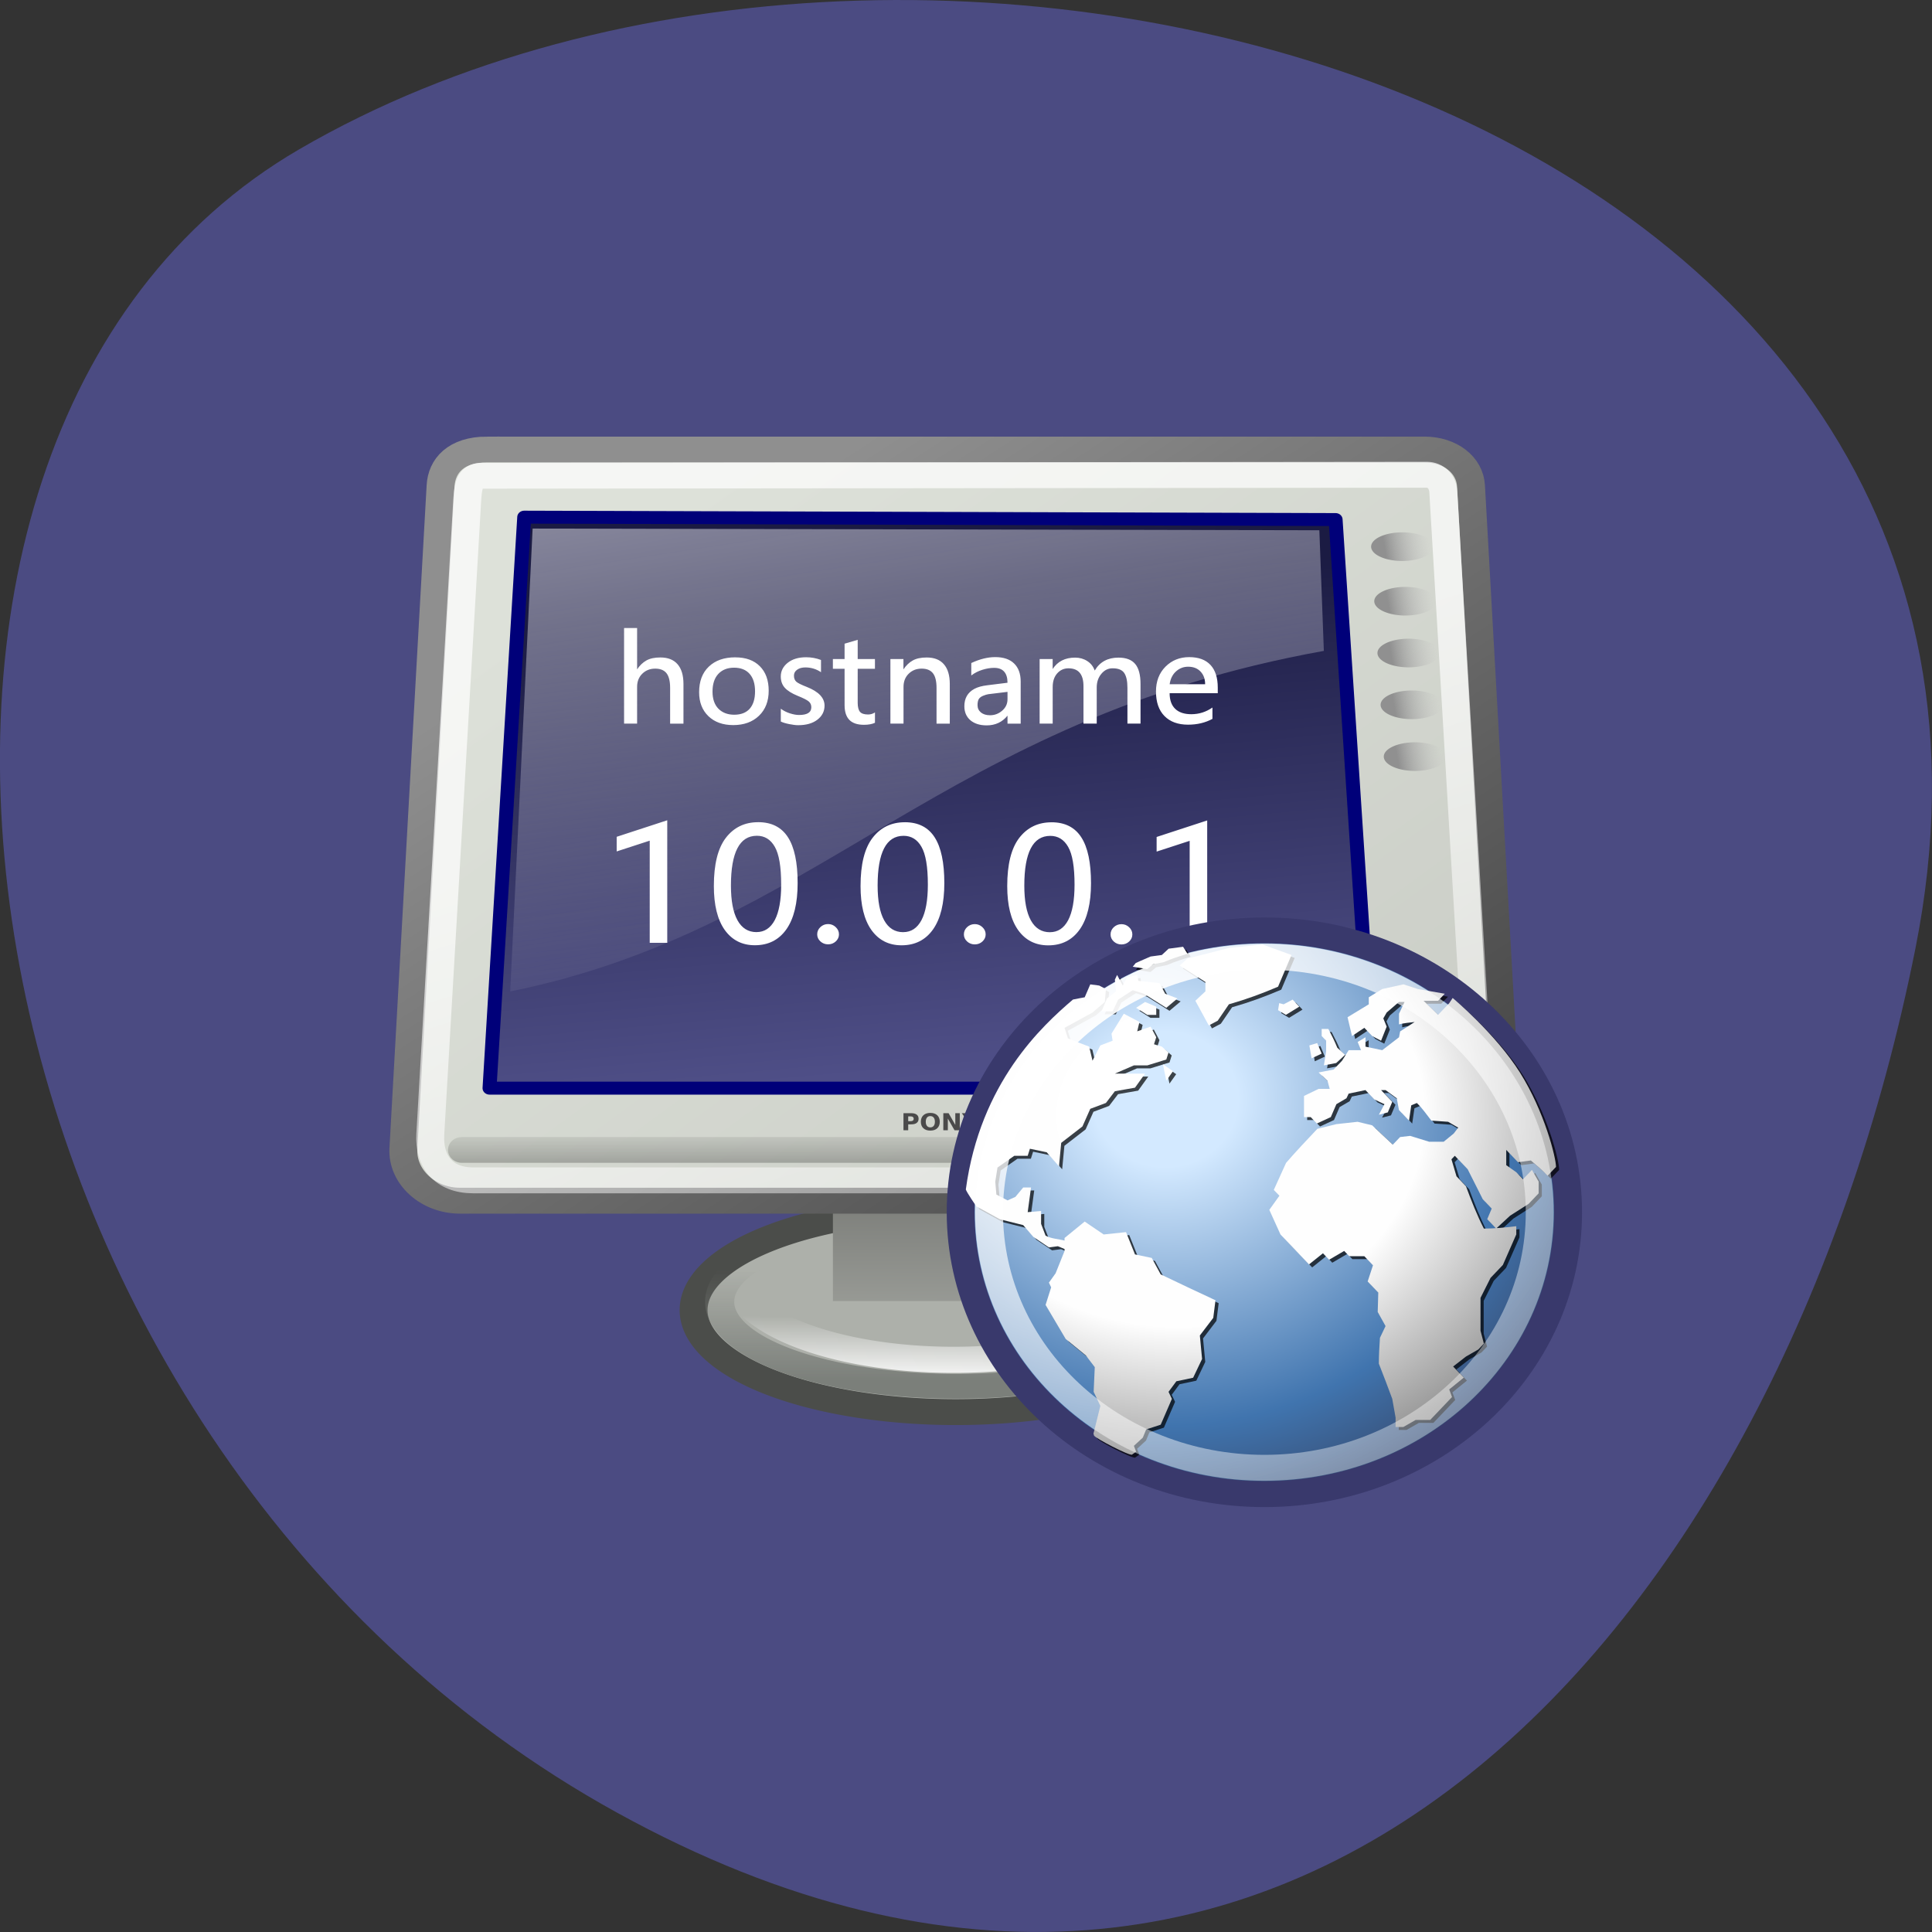 <svg xmlns="http://www.w3.org/2000/svg" xmlns:xlink="http://www.w3.org/1999/xlink" viewBox="0 0 256 256"><rect x="0" y="0" width="256" height="256" fill="#333333" stroke="none"/><defs><path d="M 35.621 3.938 A 0.84 0.84 0 1 1 33.941 3.938 A 0.84 0.84 0 1 1 35.621 3.938 z" id="C"/><path d="M -26.264 29.716 A 9.394 3.94 0 1 1 -45.053 29.716 A 9.394 3.94 0 1 1 -26.264 29.716 z" id="D"/><linearGradient id="9" gradientUnits="userSpaceOnUse" gradientTransform="matrix(1.104 0 0 0.905 4.5 2.875)" x1="10.391" y1="5.382" x2="32.537" y2="31.246"><stop style="stop-color:#8f8f8f"/><stop offset="1" style="stop-color:#494949"/></linearGradient><linearGradient id="6" gradientTransform="matrix(1.174 0 0 0.945 5.222 1.543)" x1="19.15" y1="32.622" x2="16.316" y2="8.867" gradientUnits="userSpaceOnUse"><stop style="stop-color:#5b5b97"/><stop offset="1" style="stop-color:#1b1b43"/></linearGradient><linearGradient id="8" x1="-35.123" y1="34.242" x2="-35.075" y2="30.962" gradientUnits="userSpaceOnUse" xlink:href="#4"/><linearGradient id="A" gradientTransform="matrix(5.705 0 0 0.175 5.5 2.196)" x1="3.707" y1="171.291" x2="3.707" y2="162.451" gradientUnits="userSpaceOnUse"><stop/><stop offset="1" style="stop-opacity:0"/></linearGradient><linearGradient gradientUnits="userSpaceOnUse" y2="33.34" x2="34.784" y1="7.229" x1="8.612" gradientTransform="matrix(1.13 0 0 0.885 2.875 1.571)" id="5"><stop style="stop-color:#dde1d9"/><stop offset="1" style="stop-color:#cacdc6"/></linearGradient><linearGradient id="7" y1="33.416" x2="0" y2="28.206" gradientUnits="userSpaceOnUse"><stop style="stop-color:#7b7f7a"/><stop offset="1" style="stop-color:#7b7f7a;stop-opacity:0"/></linearGradient><linearGradient gradientUnits="userSpaceOnUse" y2="55.201" x2="34.975" y1="13.005" x1="17.698" gradientTransform="matrix(1.108 0 0 0.902 5.5 3.875)" id="4"><stop style="stop-color:#fff"/><stop offset="1" style="stop-color:#fff;stop-opacity:0"/></linearGradient><linearGradient id="E" gradientUnits="userSpaceOnUse" x1="34.301" y1="3.938" x2="35.521" y2="3.845"><stop style="stop-color:#909090"/><stop offset="1" style="stop-color:#bebebe;stop-opacity:0"/></linearGradient><linearGradient id="3" gradientTransform="matrix(1.239 0 0 0.896 5.091 1.543)" x1="11.492" y1="1.654" x2="17.199" y2="26.729" gradientUnits="userSpaceOnUse"><stop style="stop-color:#fff"/><stop offset="1" style="stop-color:#fcfcff;stop-opacity:0"/></linearGradient><linearGradient id="B" gradientTransform="matrix(1.816 0 0 1.279 2.5 -40.245)" x1="12.207" y1="53.535" x2="12.128" y2="64.893" gradientUnits="userSpaceOnUse"><stop style="stop-color:#585956"/><stop offset="1" style="stop-color:#bbbeb8"/></linearGradient><radialGradient r="40.693" fy="17.81" fx="18.934" cy="17.486" cx="18.634" gradientTransform="scale(1.037 0.964)" gradientUnits="userSpaceOnUse" id="0"><stop style="stop-color:#fff"/><stop offset="0.379" style="stop-color:#fefefe"/><stop offset="1" style="stop-color:#1d1d1d"/></radialGradient><radialGradient r="29.993" cy="15.716" cx="18.248" gradientTransform="matrix(0.561 0 0 0.561 53.583 14.07)" gradientUnits="userSpaceOnUse" id="2"><stop style="stop-color:#d3e9ff"/><stop offset="0.155" style="stop-color:#d3e9ff"/><stop offset="0.75" style="stop-color:#4074ae"/><stop offset="1" style="stop-color:#36486c"/></radialGradient><radialGradient r="43.527" cy="12.142" cx="15.601" gradientTransform="matrix(0.536 0 0 0.536 54.202 14.662)" gradientUnits="userSpaceOnUse" id="1"><stop style="stop-color:#fff"/><stop offset="1" style="stop-color:#fff;stop-opacity:0.165"/></radialGradient><radialGradient xlink:href="#0" id="F" gradientUnits="userSpaceOnUse" gradientTransform="scale(1.037 0.964)" cx="18.634" cy="17.486" fx="18.934" fy="17.81" r="40.693"/></defs><path d="M 253.792,125.737 C 276.143,13.817 122.842,-28.683 39.592,19.817 c -66.33,38.644 -47.37,171.02 42.17,220.37 89.54,49.35 154.09,-24.617 172.03,-114.45 z" style="fill:#4b4b82;color:#000"/><g transform="matrix(3.698 0 0 3.432 36.509 43.881)"><g style="fill-rule:evenodd"><g style="color:#000"><use xlink:href="#D" transform="translate(60.033 8.078)" width="1" height="1" style="fill:#adb0aa;stroke:#4b4d4a"/><g style="fill:none"><use xlink:href="#D" transform="matrix(0.902 0 0 0.828 56.552 12.868)" width="1" height="1" style="stroke:url(#7);stroke-width:1.157"/><use xlink:href="#D" transform="matrix(0.838 0 0 0.853 54.178 11.006)" width="1" height="1" style="stroke:url(#8);stroke-width:1.183"/></g><path d="m 19.972 31.079 h 9.04 v 6.365 h -9.04 z" style="fill:url(#B)"/><path d="M 7.581,4.571 H 41.169 c 0.911,0 1.624,0.583 1.667,1.402 l 1.332,25.578 c 0.058,1.118 -0.901,2.02 -2.02,2.02 H 6.602 c -1.119,0 -2.079,-0.903 -2.02,-2.02 L 5.914,5.972 c 0.04,-0.774 0.548,-1.402 1.667,-1.402 z" style="fill:url(#5);stroke:url(#9)"/></g><path d="M 8.911,7.181 7.668,29.226 H 39.319 L 37.984,7.274 8.911,7.181 z" style="fill:url(#6);stroke:#000079;stroke-linejoin:round;stroke-width:0.5"/><g style="fill:none"><path d="M 6.677,31.611 H 42.106" style="stroke-opacity:0.248;stroke:url(#A);stroke-linecap:round;stroke-width:0.996"/><path d="M 7.415,5.581 41.26,5.544 c 0.284,-3.169e-4 0.559,0.237 0.582,0.653 l 1.362,24.803 c 0.058,1.057 -0.54,1.786 -1.598,1.786 H 7.082 c -1.059,0 -1.593,-0.729 -1.536,-1.786 L 6.87,6.505 C 6.909,5.789 7.036,5.582 7.415,5.581 z" style="stroke-opacity:0.701;stroke:url(#4);color:#000;stroke-width:1"/></g><path d="M 9.212,7.621 8.409,25.492 C 19.454,23.091 23.83,14.999 37.563,12.345 L 37.402,7.687 9.212,7.621 z" style="fill:url(#3);opacity:0.531"/><g style="fill:url(#E);color:#000"><use xlink:href="#C" transform="matrix(1.331 0 0 0.658 -5.919 5.729)" width="1" height="1"/><use xlink:href="#C" transform="matrix(1.331 0 0 0.658 -5.806 7.835)" width="1" height="1"/><use xlink:href="#C" transform="matrix(1.331 0 0 0.658 -5.692 9.835)" width="1" height="1"/><use xlink:href="#C" transform="matrix(1.331 0 0 0.658 -5.579 11.835)" width="1" height="1"/><use xlink:href="#C" transform="matrix(1.331 0 0 0.658 -5.465 13.835)" width="1" height="1"/></g></g><path d="m 22.5,30.193 h 0.282 c 0.084,1e-6 0.148,0.019 0.193,0.056 0.045,0.037 0.067,0.09 0.067,0.159 -1e-6,0.069 -0.022,0.122 -0.067,0.16 -0.045,0.037 -0.109,0.056 -0.193,0.056 h -0.112 v 0.228 H 22.5 v -0.658 m 0.17,0.123 v 0.184 h 0.094 c 0.033,0 0.058,-0.008 0.076,-0.024 0.018,-0.016 0.027,-0.039 0.027,-0.068 0,-0.029 -0.009,-0.052 -0.027,-0.068 -0.018,-0.016 -0.043,-0.024 -0.076,-0.024 h -0.094 m 0.792,-0.012 c -0.052,1e-6 -0.092,0.019 -0.12,0.057 -0.029,0.038 -0.043,0.092 -0.043,0.161 0,0.069 0.014,0.123 0.043,0.161 0.029,0.038 0.069,0.057 0.12,0.057 0.052,0 0.092,-0.019 0.121,-0.057 0.029,-0.038 0.043,-0.092 0.043,-0.161 -10e-7,-0.069 -0.014,-0.123 -0.043,-0.161 -0.029,-0.038 -0.069,-0.057 -0.121,-0.057 m 0,-0.123 c 0.106,1e-6 0.189,0.03 0.249,0.091 0.06,0.061 0.09,0.144 0.09,0.251 -1e-6,0.106 -0.03,0.19 -0.09,0.25 -0.06,0.061 -0.143,0.091 -0.249,0.091 -0.106,0 -0.188,-0.03 -0.249,-0.091 -0.06,-0.061 -0.09,-0.144 -0.09,-0.25 0,-0.107 0.03,-0.19 0.09,-0.251 0.06,-0.061 0.143,-0.091 0.249,-0.091 m 0.466,0.012 h 0.19 l 0.239,0.451 v -0.451 h 0.161 v 0.658 H 24.329 l -0.239,-0.451 v 0.451 H 23.928 v -0.658 m 0.663,0 h 0.186 l 0.15,0.235 0.15,-0.235 h 0.186 l -0.251,0.381 v 0.277 h -0.17 v -0.277 l -0.251,-0.381" style="fill:#4a4a4a"/><g style="fill:#fff"><path d="m 14.036,23.616 h -0.628 v -3.945 l -1.184,0.416 v -0.565 l 1.812,-0.638 v 4.732 m 3.256,-4.659 c 0.482,6e-6 0.839,0.195 1.07,0.584 0.231,0.387 0.346,0.976 0.346,1.768 -4e-6,0.777 -0.134,1.371 -0.403,1.784 -0.269,0.41 -0.645,0.616 -1.13,0.616 -0.457,0 -0.817,-0.197 -1.079,-0.59 -0.26,-0.394 -0.39,-0.96 -0.39,-1.698 0,-0.836 0.143,-1.455 0.428,-1.857 0.288,-0.404 0.674,-0.606 1.158,-0.606 m -0.057,4.243 c 0.284,0 0.501,-0.154 0.654,-0.463 0.152,-0.311 0.229,-0.768 0.229,-1.371 -3e-6,-0.69 -0.076,-1.176 -0.229,-1.46 -0.15,-0.284 -0.364,-0.425 -0.641,-0.425 -0.311,5e-6 -0.544,0.161 -0.698,0.482 -0.154,0.32 -0.232,0.799 -0.232,1.438 -1e-6,0.59 0.078,1.038 0.235,1.343 0.157,0.305 0.384,0.457 0.682,0.457 m 2.564,-0.311 c 0.106,10e-7 0.197,0.039 0.273,0.117 0.078,0.078 0.117,0.171 0.117,0.279 -1e-6,0.106 -0.038,0.197 -0.114,0.273 -0.076,0.076 -0.168,0.114 -0.276,0.114 -0.106,0 -0.198,-0.038 -0.276,-0.114 -0.076,-0.076 -0.114,-0.167 -0.114,-0.273 0,-0.108 0.038,-0.201 0.114,-0.279 0.078,-0.078 0.17,-0.117 0.276,-0.117 m 2.749,-3.932 c 0.482,6e-6 0.839,0.195 1.07,0.584 0.231,0.387 0.346,0.976 0.346,1.768 -4e-6,0.777 -0.134,1.371 -0.403,1.784 -0.269,0.41 -0.645,0.616 -1.13,0.616 -0.457,0 -0.817,-0.197 -1.079,-0.59 -0.26,-0.394 -0.39,-0.96 -0.39,-1.698 -1e-6,-0.836 0.143,-1.455 0.428,-1.857 0.288,-0.404 0.674,-0.606 1.158,-0.606 m -0.057,4.243 c 0.284,0 0.501,-0.154 0.654,-0.463 0.152,-0.311 0.229,-0.768 0.229,-1.371 -2e-6,-0.69 -0.076,-1.176 -0.229,-1.46 -0.15,-0.284 -0.364,-0.425 -0.641,-0.425 -0.311,5e-6 -0.544,0.161 -0.698,0.482 -0.154,0.32 -0.232,0.799 -0.232,1.438 0,0.59 0.078,1.038 0.235,1.343 0.157,0.305 0.384,0.457 0.682,0.457 m 2.564,-0.311 c 0.106,10e-7 0.197,0.039 0.273,0.117 0.078,0.078 0.117,0.171 0.117,0.279 -1e-6,0.106 -0.038,0.197 -0.114,0.273 -0.076,0.076 -0.168,0.114 -0.276,0.114 -0.106,0 -0.198,-0.038 -0.276,-0.114 -0.076,-0.076 -0.114,-0.167 -0.114,-0.273 0,-0.108 0.038,-0.201 0.114,-0.279 0.078,-0.078 0.17,-0.117 0.276,-0.117 m 2.749,-3.932 c 0.482,6e-6 0.839,0.195 1.07,0.584 0.231,0.387 0.346,0.976 0.346,1.768 -4e-6,0.777 -0.134,1.371 -0.403,1.784 -0.269,0.41 -0.645,0.616 -1.13,0.616 -0.457,0 -0.817,-0.197 -1.079,-0.59 -0.26,-0.394 -0.39,-0.96 -0.39,-1.698 0,-0.836 0.143,-1.455 0.428,-1.857 0.288,-0.404 0.674,-0.606 1.158,-0.606 m -0.057,4.243 c 0.284,0 0.501,-0.154 0.654,-0.463 0.152,-0.311 0.229,-0.768 0.229,-1.371 -3e-6,-0.69 -0.076,-1.176 -0.229,-1.46 -0.15,-0.284 -0.364,-0.425 -0.641,-0.425 -0.311,5e-6 -0.544,0.161 -0.698,0.482 -0.154,0.32 -0.232,0.799 -0.232,1.438 -10e-7,0.59 0.078,1.038 0.235,1.343 0.157,0.305 0.384,0.457 0.682,0.457 m 2.564,-0.311 c 0.106,10e-7 0.197,0.039 0.273,0.117 0.078,0.078 0.117,0.171 0.117,0.279 -1e-6,0.106 -0.038,0.197 -0.114,0.273 -0.076,0.076 -0.168,0.114 -0.276,0.114 -0.106,0 -0.198,-0.038 -0.276,-0.114 -0.076,-0.076 -0.114,-0.167 -0.114,-0.273 0,-0.108 0.038,-0.201 0.114,-0.279 0.078,-0.078 0.17,-0.117 0.276,-0.117 m 3.072,0.727 h -0.628 v -3.945 l -1.184,0.416 v -0.565 l 1.812,-0.638 v 4.732"/><path d="m 14.616,15.153 h -0.477 v -1.381 c -3e-6,-0.258 -0.043,-0.446 -0.129,-0.565 -0.086,-0.118 -0.221,-0.178 -0.404,-0.178 -0.187,2e-6 -0.342,0.066 -0.465,0.197 -0.123,0.13 -0.185,0.299 -0.185,0.509 v 1.417 h -0.467 v -3.691 h 0.467 v 1.597 c 0.093,-0.151 0.203,-0.265 0.331,-0.343 0.128,-0.078 0.295,-0.117 0.502,-0.117 0.271,2e-6 0.476,0.087 0.616,0.261 0.141,0.174 0.212,0.428 0.212,0.762 v 1.532 m 1.858,-2.559 c 0.375,3e-6 0.668,0.114 0.879,0.343 0.211,0.227 0.317,0.542 0.317,0.945 -4e-6,0.404 -0.116,0.726 -0.348,0.967 -0.232,0.24 -0.54,0.36 -0.923,0.36 -0.372,0 -0.669,-0.115 -0.891,-0.346 -0.221,-0.231 -0.331,-0.538 -0.331,-0.923 0,-0.422 0.116,-0.752 0.348,-0.989 0.232,-0.239 0.549,-0.358 0.95,-0.358 m -0.041,2.216 c 0.242,0 0.427,-0.077 0.555,-0.231 0.128,-0.156 0.192,-0.38 0.192,-0.672 -2e-6,-0.294 -0.066,-0.519 -0.197,-0.677 -0.13,-0.157 -0.315,-0.236 -0.555,-0.236 -0.237,3e-6 -0.425,0.08 -0.565,0.241 -0.138,0.161 -0.207,0.388 -0.207,0.682 -1e-6,0.286 0.071,0.506 0.212,0.662 0.143,0.154 0.331,0.231 0.565,0.231 m 3.112,-1.641 c -0.169,-0.123 -0.356,-0.185 -0.562,-0.185 -0.123,3e-6 -0.222,0.03 -0.297,0.09 -0.075,0.058 -0.112,0.133 -0.112,0.224 0,0.107 0.029,0.187 0.088,0.241 0.058,0.052 0.182,0.118 0.37,0.197 0.425,0.18 0.638,0.421 0.638,0.723 -3e-6,0.219 -0.085,0.4 -0.256,0.543 -0.17,0.141 -0.399,0.212 -0.687,0.212 -0.086,0 -0.192,-0.014 -0.317,-0.041 -0.125,-0.026 -0.227,-0.059 -0.307,-0.1 v -0.494 c 0.096,0.076 0.205,0.136 0.326,0.178 0.122,0.042 0.231,0.063 0.326,0.063 0.146,0 0.256,-0.024 0.329,-0.073 0.075,-0.05 0.112,-0.126 0.112,-0.226 -2e-6,-0.093 -0.031,-0.167 -0.093,-0.224 -0.062,-0.057 -0.196,-0.13 -0.402,-0.219 -0.206,-0.091 -0.358,-0.194 -0.455,-0.309 -0.096,-0.115 -0.144,-0.261 -0.144,-0.436 0,-0.209 0.083,-0.386 0.248,-0.528 0.167,-0.143 0.387,-0.214 0.66,-0.214 0.185,2e-6 0.363,0.035 0.533,0.105 v 0.475 m 1.933,1.95 c -0.102,0.052 -0.234,0.078 -0.394,0.078 -0.232,0 -0.406,-0.062 -0.521,-0.187 -0.115,-0.127 -0.173,-0.317 -0.173,-0.57 V 13.035 h -0.419 v -0.375 h 0.419 v -0.594 l 0.47,-0.149 v 0.743 h 0.618 v 0.375 h -0.618 v 1.315 c -2e-6,0.162 0.028,0.278 0.083,0.348 0.055,0.068 0.152,0.102 0.29,0.102 0.089,1e-6 0.171,-0.027 0.246,-0.08 v 0.399 m 2.683,0.034 h -0.477 v -1.381 c -3e-6,-0.258 -0.043,-0.446 -0.129,-0.565 -0.086,-0.118 -0.221,-0.178 -0.404,-0.178 -0.187,2e-6 -0.342,0.066 -0.465,0.197 -0.123,0.13 -0.185,0.299 -0.185,0.509 v 1.417 H 22.032 V 12.66 h 0.467 v 0.399 c 0.093,-0.151 0.203,-0.265 0.331,-0.343 0.128,-0.078 0.295,-0.117 0.502,-0.117 0.271,2e-6 0.476,0.087 0.616,0.261 0.141,0.174 0.212,0.428 0.212,0.762 v 1.532 m 2.54,0 h -0.472 v -0.309 c -0.188,0.25 -0.437,0.375 -0.745,0.375 -0.247,0 -0.442,-0.067 -0.587,-0.2 -0.143,-0.135 -0.214,-0.314 -0.214,-0.538 -1e-6,-0.153 0.029,-0.285 0.088,-0.397 0.06,-0.112 0.149,-0.203 0.268,-0.273 0.12,-0.07 0.276,-0.117 0.467,-0.141 l 0.723,-0.097 c -2e-6,-0.192 -0.041,-0.335 -0.122,-0.431 -0.08,-0.096 -0.199,-0.144 -0.358,-0.144 -0.131,2e-6 -0.272,0.025 -0.421,0.075 -0.148,0.05 -0.28,0.123 -0.397,0.219 v -0.48 c 0.304,-0.153 0.589,-0.229 0.857,-0.229 0.295,3e-6 0.521,0.082 0.677,0.246 0.157,0.164 0.236,0.396 0.236,0.696 V 15.153 M 26.228,14.211 v -0.285 c -0.406,0.052 -0.635,0.082 -0.687,0.09 -0.05,0.008 -0.113,0.028 -0.187,0.061 -0.073,0.032 -0.125,0.075 -0.156,0.129 -0.029,0.054 -0.044,0.131 -0.044,0.234 -10e-7,0.115 0.041,0.209 0.122,0.282 0.083,0.071 0.191,0.107 0.324,0.107 0.166,10e-7 0.312,-0.059 0.438,-0.178 0.127,-0.118 0.19,-0.265 0.19,-0.441 m 4.767,0.942 h -0.47 v -1.381 c -3e-6,-0.26 -0.038,-0.45 -0.114,-0.572 -0.076,-0.122 -0.216,-0.183 -0.419,-0.183 -0.159,3e-6 -0.294,0.072 -0.404,0.217 -0.109,0.143 -0.163,0.316 -0.163,0.519 v 1.4 H 28.95 v -1.446 c -2e-6,-0.459 -0.179,-0.689 -0.538,-0.689 -0.164,3e-6 -0.299,0.067 -0.407,0.2 -0.106,0.131 -0.158,0.306 -0.158,0.523 v 1.412 H 27.379 V 12.66 h 0.467 v 0.385 c 0.177,-0.294 0.445,-0.441 0.804,-0.441 0.162,3e-6 0.307,0.044 0.433,0.131 0.128,0.088 0.218,0.21 0.27,0.368 0.183,-0.333 0.467,-0.499 0.852,-0.499 0.273,3e-6 0.472,0.082 0.599,0.246 0.127,0.164 0.19,0.421 0.19,0.772 v 1.532 m 2.766,-1.176 H 32.037 c 0,0.265 0.067,0.466 0.2,0.604 0.133,0.138 0.325,0.207 0.577,0.207 0.276,0 0.528,-0.086 0.757,-0.258 v 0.438 c -0.256,0.149 -0.547,0.224 -0.872,0.224 -0.362,0 -0.644,-0.111 -0.847,-0.334 -0.203,-0.222 -0.304,-0.538 -0.304,-0.947 -1e-6,-0.394 0.114,-0.714 0.341,-0.959 0.227,-0.245 0.511,-0.368 0.85,-0.368 0.334,3e-6 0.588,0.101 0.762,0.302 0.174,0.201 0.261,0.493 0.261,0.877 v 0.214 m -0.453,-0.346 c -1e-6,-0.205 -0.055,-0.368 -0.166,-0.492 -0.109,-0.123 -0.256,-0.185 -0.443,-0.185 -0.166,2e-6 -0.311,0.061 -0.436,0.183 -0.123,0.12 -0.199,0.285 -0.226,0.494 h 1.271"/></g><g transform="translate(-31.939 6.768)"><path d="m 78.253 27.25 c 0 6.01 -4.872 10.883 -10.882 10.883 -6.01 0 -10.882 -4.872 -10.882 -10.883 0 -6.01 4.872 -10.882 10.882 -10.882 6.01 0 10.882 4.872 10.882 10.882 z" style="fill:url(#2);stroke:#39396c"/><g transform="matrix(0.551 0 0 0.551 53.651 14.201)" style="fill-opacity:0.713"><path d="m 44.071,20.714 c 0,0.263 0,0 0,0 l -0.545,0.617 c -0.334,-0.394 -0.709,-0.725 -1.09,-1.07 l -0.836,0.123 -0.764,-0.863 v 1.068 l 0.654,0.495 0.435,0.493 0.582,-0.658 c 0.146,0.274 0.291,0.549 0.436,0.823 v 0.822 l -0.655,0.74 -1.199,0.823 -0.908,0.906 -0.582,-0.66 0.291,-0.74 -0.581,-0.658 -0.981,-2.098 -0.836,-0.945 -0.219,0.246 0.328,1.193 0.617,0.699 c 0.352,1.018 0.701,1.99 1.164,2.963 0.718,0 1.395,-0.076 2.107,-0.166 v 0.576 l -0.872,2.139 -0.8,0.904 -0.654,1.4 c 0,0.768 0,1.535 0,2.303 l 0.219,0.906 -0.363,0.41 -0.801,0.494 -0.836,0.699 0.691,0.781 -0.945,0.824 0.182,0.533 -1.418,1.605 h -0.944 l -0.8,0.494 H 33.64 V 38.281 L 33.423,36.963 c -0.281,-0.826 -0.574,-1.647 -0.872,-2.467 0,-0.606 0.036,-1.205 0.072,-1.81 l 0.364,-0.822 -0.51,-0.988 0.037,-1.357 -0.691,-0.781 0.346,-1.131 -0.562,-0.638 H 30.624 l -0.327,-0.37 -0.981,0.618 -0.399,-0.454 -0.909,0.782 c -0.617,-0.7 -1.235,-1.399 -1.853,-2.098 l -0.727,-1.728 0.654,-0.986 -0.363,-0.411 0.799,-1.894 c 0.656,-0.816 1.342,-1.6 2.035,-2.386 l 1.236,-0.329 1.381,-0.164 0.945,0.247 1.345,1.356 0.473,-0.534 0.653,-0.082 1.236,0.411 h 0.945 l 0.654,-0.576 0.291,-0.411 -0.655,-0.411 -1.091,-0.082 c -0.303,-0.42 -0.584,-0.861 -0.943,-1.234 l -0.364,0.164 -0.145,1.07 -0.654,-0.74 -0.144,-0.824 -0.727,-0.574 h -0.292 l 0.728,0.822 -0.291,0.74 -0.581,0.164 0.363,-0.74 -0.655,-0.328 -0.58,-0.658 -1.092,0.246 -0.144,0.328 -0.654,0.412 -0.363,0.905 -0.908,0.452 -0.4,-0.452 h -0.435 v -1.481 l 0.945,-0.494 h 0.727 l -0.146,-0.575 -0.58,-0.576 0.981,-0.206 0.545,-0.616 0.435,-0.741 h 0.801 l -0.219,-0.575 0.51,-0.329 v 0.658 l 1.09,0.246 1.09,-0.904 0.073,-0.412 0.944,-0.658 c -0.342,0.043 -0.684,0.074 -1.018,0.165 V 9.977 L 34.221,9.154 H 33.858 l -0.798,0.74 -0.219,0.412 0.219,0.577 -0.364,0.986 -0.581,-0.329 -0.508,-0.575 -0.801,0.575 -0.291,-1.316 1.381,-0.905 V 8.825 l 0.873,-0.576 1.381,-0.33 0.945,0.33 1.744,0.329 -0.435,0.493 H 35.458 l 0.945,0.987 0.727,-0.822 0.221,-0.362 c 0,0 2.787,2.498 4.38,5.231 1.593,2.733 2.341,5.955 2.341,6.609 z" id="G"/><path d="m 26.07,9.236 -0.073,0.493 0.51,0.329 0.871,-0.576 -0.435,-0.494 -0.582,0.33 -0.29,-0.083" id="H"/><path d="m 26.87,5.863 -1.891,-0.741 -2.18,0.247 -2.69,0.74 -0.509,0.494 1.672,1.151 v 0.658 l -0.654,0.658 0.873,1.729 0.58,-0.33 0.729,-1.151 c 1.123,-0.347 2.13,-0.741 3.197,-1.234 l 0.873,-2.221" id="I"/><path d="m 28.833,12.775 -0.291,-0.741 -0.51,0.165 0.146,0.904 0.654,-0.328" id="J"/><path d="m 29.123,12.609 -0.145,0.988 0.8,-0.165 0.581,-0.575 -0.509,-0.494 C 29.679,11.908 29.482,11.483 29.268,11.046 H 28.833 v 0.493 l 0.29,0.329 v 0.74" id="K"/><path d="m 18.365,28.242 -0.582,-1.152 -1.09,-0.247 -0.582,-1.562 -1.454,0.164 -1.235,-0.904 -1.309,1.151 v 0.182 c -0.396,-0.114 -0.883,-0.13 -1.235,-0.347 l -0.291,-0.822 v -0.905 l -0.872,0.082 c 0.073,-0.576 0.145,-1.151 0.218,-1.728 H 9.424 L 8.915,22.812 8.406,23.058 7.679,22.648 7.606,21.743 7.752,20.755 8.843,19.933 h 0.872 l 0.145,-0.494 1.09,0.246 0.8,0.988 0.145,-1.647 1.381,-1.151 0.509,-1.234 1.018,-0.411 0.582,-0.822 1.308,-0.248 0.655,-0.986 c -0.654,0 -1.309,0 -1.963,0 l 1.236,-0.576 h 0.872 l 1.236,-0.412 0.145,-0.492 -0.436,-0.412 -0.509,-0.165 0.145,-0.493 -0.363,-0.74 -0.873,0.328 0.145,-0.658 -1.018,-0.576 -0.799,1.398 0.072,0.494 -0.799,0.33 -0.509,1.069 -0.218,-0.987 -1.381,-0.576 -0.218,-0.74 1.817,-1.07 0.8,-0.74 0.073,-0.905 -0.436,-0.247 -0.582,-0.083 -0.363,0.905 c 0,0 -0.608,0.119 -0.764,0.158 -1.996,1.839 -6.029,5.81 -6.966,13.306 0.037,0.174 0.679,1.182 0.679,1.182 l 1.526,0.904 1.526,0.412 0.655,0.823 1.017,0.74 0.582,-0.082 0.436,0.196 v 0.133 l -0.581,1.563 -0.436,0.658 0.145,0.33 -0.363,1.232 1.309,2.387 1.308,1.152 0.582,0.822 -0.073,1.728 0.436,0.986 -0.436,1.893 c 0,0 -0.034,-0.012 0.021,0.178 0.056,0.19 2.329,1.451 2.474,1.344 0.144,-0.109 0.267,-0.205 0.267,-0.205 l -0.145,-0.41 0.581,-0.576 0.218,-0.576 0.945,-0.33 0.727,-1.81 -0.218,-0.492 0.508,-0.74 1.091,-0.248 0.582,-1.316 -0.145,-1.645 0.872,-1.234 0.145,-1.234 C 20.733,29.461 19.549,28.851 18.365,28.242" id="L"/><path d="m 16.766,9.565 0.727,0.494 h 0.582 V 9.483 l -0.727,-0.329 -0.582,0.411" id="M"/><path d="M 14.876,8.907 14.512,9.812 h 0.727 L 15.603,8.989 C 15.917,8.768 16.229,8.544 16.548,8.331 l 0.727,0.247 c 0.484,0.329 0.969,0.658 1.454,0.987 L 19.456,8.907 18.656,8.578 18.292,7.837 16.911,7.673 16.838,7.261 16.184,7.426 15.894,8.002 15.53,7.261 l -0.145,0.329 0.073,0.823 -0.582,0.494" id="N"/><path d="M 17.492,6.85 17.856,6.521 18.583,6.356 c 0.498,-0.242 0.998,-0.405 1.526,-0.576 l -0.29,-0.494 -0.939,0.135 -0.443,0.442 -0.731,0.106 -0.65,0.305 -0.316,0.153 -0.193,0.258 0.944,0.164" id="O"/><path d="m 18.729,14.666 0.436,-0.658 -0.655,-0.493 0.218,1.151" id="P"/></g><g style="fill-opacity:1"><g transform="matrix(0.551 0 0 0.551 53.537 14.087)" style="fill:url(#F);color:#000"><use xlink:href="#G"/><use xlink:href="#H"/><use xlink:href="#I"/><use xlink:href="#J"/><use xlink:href="#K"/><use xlink:href="#L"/><use xlink:href="#M"/><use xlink:href="#N"/><use xlink:href="#O"/><use xlink:href="#P"/></g><path d="m 77.237 27.25 c 0 5.449 -4.417 9.866 -9.866 9.866 -5.449 0 -9.866 -4.417 -9.866 -9.866 0 -5.449 4.417 -9.866 9.866 -9.866 5.448 0 9.866 4.417 9.866 9.866 z" style="fill:none;stroke:url(#1)"/></g></g></g></svg>